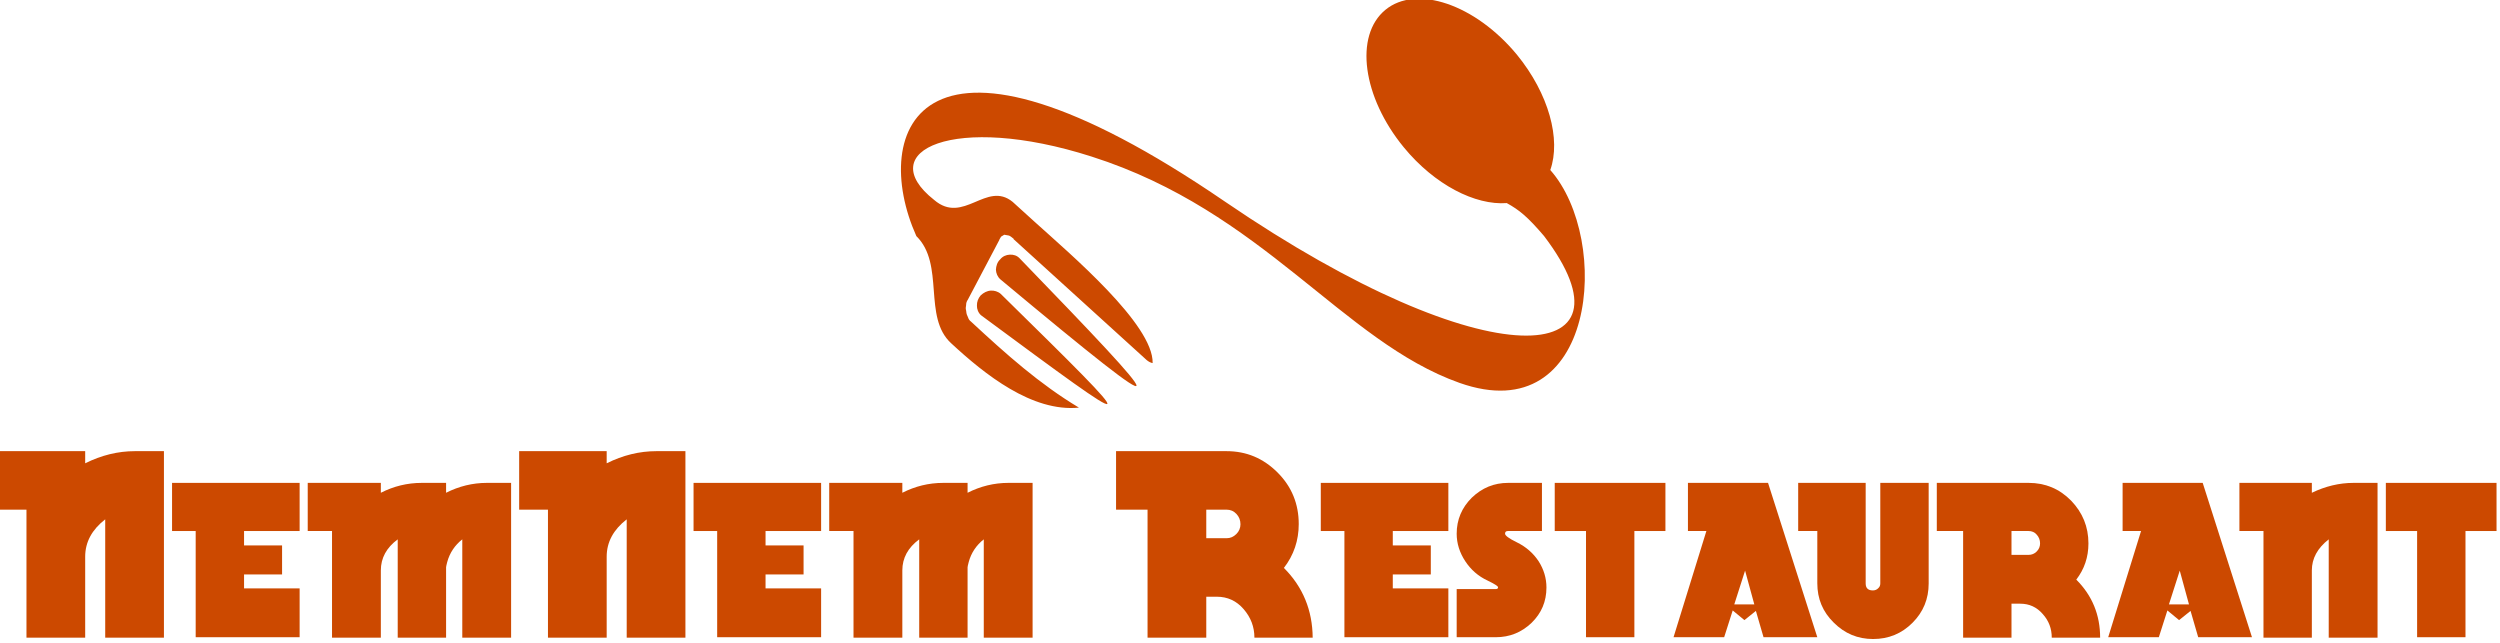 <?xml version="1.0" encoding="UTF-8" standalone="no"?>
<!DOCTYPE svg PUBLIC "-//W3C//DTD SVG 1.1//EN" "http://www.w3.org/Graphics/SVG/1.1/DTD/svg11.dtd">
<svg width="100%" height="100%" viewBox="0 0 482 124" version="1.1" xmlns="http://www.w3.org/2000/svg" xmlns:xlink="http://www.w3.org/1999/xlink" xml:space="preserve" xmlns:serif="http://www.serif.com/" style="fill-rule:evenodd;clip-rule:evenodd;stroke-linejoin:round;stroke-miterlimit:2;">
    <g transform="matrix(1,0,0,1,-3316.05,-140)">
        <g transform="matrix(0.753,0,0,0.753,1.597,-504.791)">
            <g transform="matrix(4.572,0,0,4.572,4537.52,770.384)">
                <path d="M27.387,33.258C27.234,33.097 27.04,33.042 26.835,33.052C26.629,33.063 26.435,33.143 26.292,33.323C26.129,33.476 26.07,33.692 26.059,33.894C26.069,34.099 26.149,34.293 26.307,34.433C36.839,43.216 35.749,41.902 27.387,33.258ZM26.329,35.25C26.171,35.111 25.955,35.052 25.771,35.066C25.566,35.077 25.368,35.18 25.206,35.333C25.066,35.492 24.986,35.704 24.996,35.909C24.989,36.088 25.065,36.304 25.223,36.444C34.375,43.208 34.558,43.33 26.329,35.25ZM52.021,40.233C59.684,42.948 60.563,32.219 57.105,28.312C57.71,26.605 57.032,24.049 55.23,21.846C52.899,19.034 49.604,17.915 47.872,19.341C46.113,20.787 46.595,24.237 48.904,27.045C50.631,29.145 52.903,30.296 54.668,30.164C55.371,30.553 55.829,30.924 56.754,32.007C62.309,39.319 53.702,40.198 38.892,30.086C21.713,18.329 18.972,26.144 21.603,32.013C23.214,33.595 21.947,36.549 23.555,38.017C25.434,39.758 28.085,41.878 30.708,41.619C28.509,40.299 26.66,38.654 24.665,36.802C24.585,36.744 24.529,36.666 24.5,36.571C24.449,36.473 24.402,36.351 24.398,36.237L24.387,36.167C24.357,36.073 24.372,35.985 24.39,35.874C24.388,35.761 24.427,35.655 24.486,35.575L26.249,32.23L26.252,32.208L26.348,32.044L26.525,31.937L26.766,31.978C26.854,31.993 26.931,32.074 27.051,32.162L27.048,32.184L34.503,38.957C34.602,39.041 34.726,39.107 34.836,39.125C34.885,36.962 30.211,33.011 28.249,31.233L26.993,30.094C25.521,28.897 24.241,31.395 22.6,29.988C19.125,27.254 23.697,25.084 31.423,27.561C41.04,30.627 45.469,37.909 52.021,40.233Z" style="fill:rgb(204,73,0);"/>
            </g>
        </g>
        <g transform="matrix(0.753,0,0,0.753,1.597,-504.791)">
            <g transform="matrix(1.589,0,0,1.589,-2701.21,-429.36)">
                <g transform="matrix(36.252,0,0,36.252,4469,911.775)">
                    <path d="M0.757,0.002L0.496,0.002L0.496,-0.524C0.437,-0.478 0.407,-0.423 0.407,-0.358L0.407,0.002L0.146,0.002L0.146,-0.567L0.018,-0.567L0.018,-0.827L0.407,-0.827L0.407,-0.773C0.479,-0.809 0.553,-0.827 0.628,-0.827L0.757,-0.827L0.757,0.002Z" style="fill:rgb(204,73,0);fill-rule:nonzero;"/>
                </g>
                <g transform="matrix(36.252,0,0,36.252,4497.1,911.775)">
                    <path d="M0.585,-0L0.123,-0L0.123,-0.472L0.018,-0.472L0.018,-0.686L0.585,-0.686L0.585,-0.472L0.338,-0.472L0.338,-0.408L0.507,-0.408L0.507,-0.279L0.338,-0.279L0.338,-0.217L0.585,-0.217L0.585,-0Z" style="fill:rgb(204,73,0);fill-rule:nonzero;"/>
                </g>
                <g transform="matrix(36.252,0,0,36.252,4518.96,911.775)">
                    <path d="M0.922,0.002L0.705,0.002L0.705,-0.435C0.672,-0.409 0.649,-0.375 0.638,-0.334C0.635,-0.322 0.633,-0.314 0.633,-0.311L0.633,0.002L0.418,0.002L0.418,-0.435C0.368,-0.398 0.343,-0.352 0.343,-0.297L0.343,0.002L0.126,0.002L0.126,-0.472L0.018,-0.472L0.018,-0.686L0.343,-0.686L0.343,-0.642C0.4,-0.671 0.46,-0.686 0.525,-0.686L0.633,-0.686L0.633,-0.642C0.69,-0.671 0.751,-0.686 0.814,-0.686L0.922,-0.686L0.922,0.002Z" style="fill:rgb(204,73,0);fill-rule:nonzero;"/>
                </g>
                <g transform="matrix(36.252,0,0,36.252,4553.03,911.775)">
                    <path d="M0.757,0.002L0.496,0.002L0.496,-0.524C0.437,-0.478 0.407,-0.423 0.407,-0.358L0.407,0.002L0.146,0.002L0.146,-0.567L0.018,-0.567L0.018,-0.827L0.407,-0.827L0.407,-0.773C0.479,-0.809 0.553,-0.827 0.628,-0.827L0.757,-0.827L0.757,0.002Z" style="fill:rgb(204,73,0);fill-rule:nonzero;"/>
                </g>
                <g transform="matrix(36.252,0,0,36.252,4581.13,911.775)">
                    <path d="M0.585,-0L0.123,-0L0.123,-0.472L0.018,-0.472L0.018,-0.686L0.585,-0.686L0.585,-0.472L0.338,-0.472L0.338,-0.408L0.507,-0.408L0.507,-0.279L0.338,-0.279L0.338,-0.217L0.585,-0.217L0.585,-0Z" style="fill:rgb(204,73,0);fill-rule:nonzero;"/>
                </g>
                <g transform="matrix(36.252,0,0,36.252,4602.99,911.775)">
                    <path d="M0.922,0.002L0.705,0.002L0.705,-0.435C0.672,-0.409 0.649,-0.375 0.638,-0.334C0.635,-0.322 0.633,-0.314 0.633,-0.311L0.633,0.002L0.418,0.002L0.418,-0.435C0.368,-0.398 0.343,-0.352 0.343,-0.297L0.343,0.002L0.126,0.002L0.126,-0.472L0.018,-0.472L0.018,-0.686L0.343,-0.686L0.343,-0.642C0.4,-0.671 0.46,-0.686 0.525,-0.686L0.633,-0.686L0.633,-0.642C0.69,-0.671 0.751,-0.686 0.814,-0.686L0.922,-0.686L0.922,0.002Z" style="fill:rgb(204,73,0);fill-rule:nonzero;"/>
                </g>
                <g transform="matrix(36.252,0,0,36.252,4649.21,911.775)">
                    <path d="M0.892,0.002L0.633,0.002C0.633,-0.046 0.617,-0.088 0.585,-0.125C0.553,-0.162 0.513,-0.18 0.466,-0.18L0.419,-0.18L0.419,0.002L0.158,0.002L0.158,-0.567L0.018,-0.567L0.018,-0.827L0.509,-0.827C0.598,-0.827 0.673,-0.795 0.736,-0.732C0.799,-0.669 0.83,-0.592 0.83,-0.503C0.83,-0.43 0.808,-0.365 0.764,-0.308C0.849,-0.223 0.891,-0.119 0.892,0.002ZM0.571,-0.502C0.571,-0.52 0.565,-0.535 0.553,-0.548C0.541,-0.561 0.526,-0.567 0.509,-0.567L0.419,-0.567L0.419,-0.44L0.509,-0.44C0.526,-0.44 0.54,-0.446 0.553,-0.459C0.565,-0.471 0.571,-0.486 0.571,-0.502Z" style="fill:rgb(204,73,0);fill-rule:nonzero;"/>
                </g>
                <g transform="matrix(36.252,0,0,36.252,4682.2,911.775)">
                    <path d="M0.585,-0L0.123,-0L0.123,-0.472L0.018,-0.472L0.018,-0.686L0.585,-0.686L0.585,-0.472L0.338,-0.472L0.338,-0.408L0.507,-0.408L0.507,-0.279L0.338,-0.279L0.338,-0.217L0.585,-0.217L0.585,-0Z" style="fill:rgb(204,73,0);fill-rule:nonzero;"/>
                </g>
                <g transform="matrix(36.252,0,0,36.252,4704.06,911.775)">
                    <path d="M0.193,-0L0.019,-0L0.019,-0.214L0.193,-0.214C0.2,-0.214 0.203,-0.217 0.203,-0.222C0.203,-0.227 0.187,-0.237 0.156,-0.252C0.115,-0.271 0.082,-0.3 0.057,-0.338C0.032,-0.376 0.019,-0.417 0.019,-0.46C0.019,-0.523 0.042,-0.576 0.086,-0.62C0.132,-0.664 0.185,-0.686 0.248,-0.686L0.398,-0.686L0.398,-0.472L0.247,-0.472C0.238,-0.472 0.234,-0.468 0.234,-0.46C0.234,-0.452 0.251,-0.439 0.286,-0.422C0.327,-0.402 0.359,-0.374 0.383,-0.338C0.406,-0.302 0.418,-0.263 0.418,-0.221C0.418,-0.159 0.396,-0.107 0.352,-0.064C0.307,-0.021 0.254,-0 0.193,-0Z" style="fill:rgb(204,73,0);fill-rule:nonzero;"/>
                </g>
                <g transform="matrix(36.252,0,0,36.252,4719.86,911.775)">
                    <path d="M0.511,-0.472L0.373,-0.472L0.373,-0L0.158,-0L0.158,-0.472L0.019,-0.472L0.019,-0.686L0.511,-0.686L0.511,-0.472Z" style="fill:rgb(204,73,0);fill-rule:nonzero;"/>
                </g>
                <g transform="matrix(36.252,0,0,36.252,4739.04,911.775)">
                    <path d="M0.657,-0L0.418,-0L0.384,-0.117L0.333,-0.076L0.281,-0.119L0.243,-0L0.018,-0L0.164,-0.472L0.082,-0.472L0.082,-0.686L0.438,-0.686L0.657,-0ZM0.377,-0.146L0.336,-0.296L0.288,-0.146L0.377,-0.146Z" style="fill:rgb(204,73,0);fill-rule:nonzero;"/>
                </g>
                <g transform="matrix(36.252,0,0,36.252,4759.16,911.775)">
                    <path d="M0.597,-0.239C0.597,-0.17 0.573,-0.112 0.525,-0.064C0.477,-0.016 0.419,0.008 0.35,0.008C0.282,0.008 0.224,-0.016 0.175,-0.065C0.126,-0.113 0.102,-0.171 0.102,-0.24L0.102,-0.472L0.017,-0.472L0.017,-0.686L0.317,-0.686L0.317,-0.239C0.317,-0.218 0.328,-0.208 0.349,-0.208C0.358,-0.208 0.366,-0.211 0.372,-0.217C0.379,-0.223 0.382,-0.23 0.382,-0.239L0.382,-0.686L0.597,-0.686L0.597,-0.239Z" style="fill:rgb(204,73,0);fill-rule:nonzero;"/>
                </g>
                <g transform="matrix(36.252,0,0,36.252,4781.46,911.775)">
                    <path d="M0.744,0.002L0.529,0.002C0.529,-0.038 0.516,-0.073 0.489,-0.103C0.462,-0.134 0.429,-0.149 0.389,-0.149L0.35,-0.149L0.35,0.002L0.135,0.002L0.135,-0.472L0.018,-0.472L0.018,-0.686L0.426,-0.686C0.5,-0.686 0.563,-0.66 0.615,-0.607C0.666,-0.554 0.692,-0.491 0.692,-0.417C0.692,-0.356 0.674,-0.303 0.638,-0.256C0.709,-0.185 0.744,-0.099 0.744,0.002ZM0.477,-0.417C0.477,-0.432 0.472,-0.445 0.462,-0.456C0.453,-0.467 0.44,-0.472 0.426,-0.472L0.35,-0.472L0.35,-0.366L0.426,-0.366C0.44,-0.366 0.452,-0.371 0.462,-0.381C0.472,-0.391 0.477,-0.403 0.477,-0.417Z" style="fill:rgb(204,73,0);fill-rule:nonzero;"/>
                </g>
                <g transform="matrix(36.252,0,0,36.252,4809.08,911.775)">
                    <path d="M0.657,-0L0.418,-0L0.384,-0.117L0.333,-0.076L0.281,-0.119L0.243,-0L0.018,-0L0.164,-0.472L0.082,-0.472L0.082,-0.686L0.438,-0.686L0.657,-0ZM0.377,-0.146L0.336,-0.296L0.288,-0.146L0.377,-0.146Z" style="fill:rgb(204,73,0);fill-rule:nonzero;"/>
                </g>
                <g transform="matrix(36.252,0,0,36.252,4830.22,911.775)">
                    <path d="M0.632,0.002L0.415,0.002L0.415,-0.435C0.365,-0.396 0.34,-0.35 0.34,-0.297L0.34,0.002L0.125,0.002L0.125,-0.472L0.018,-0.472L0.018,-0.686L0.34,-0.686L0.34,-0.642C0.4,-0.671 0.462,-0.686 0.525,-0.686L0.632,-0.686L0.632,0.002Z" style="fill:rgb(204,73,0);fill-rule:nonzero;"/>
                </g>
                <g transform="matrix(36.252,0,0,36.252,4853.78,911.775)">
                    <path d="M0.511,-0.472L0.373,-0.472L0.373,-0L0.158,-0L0.158,-0.472L0.019,-0.472L0.019,-0.686L0.511,-0.686L0.511,-0.472Z" style="fill:rgb(204,73,0);fill-rule:nonzero;"/>
                </g>
            </g>
        </g>
    </g>
</svg>
